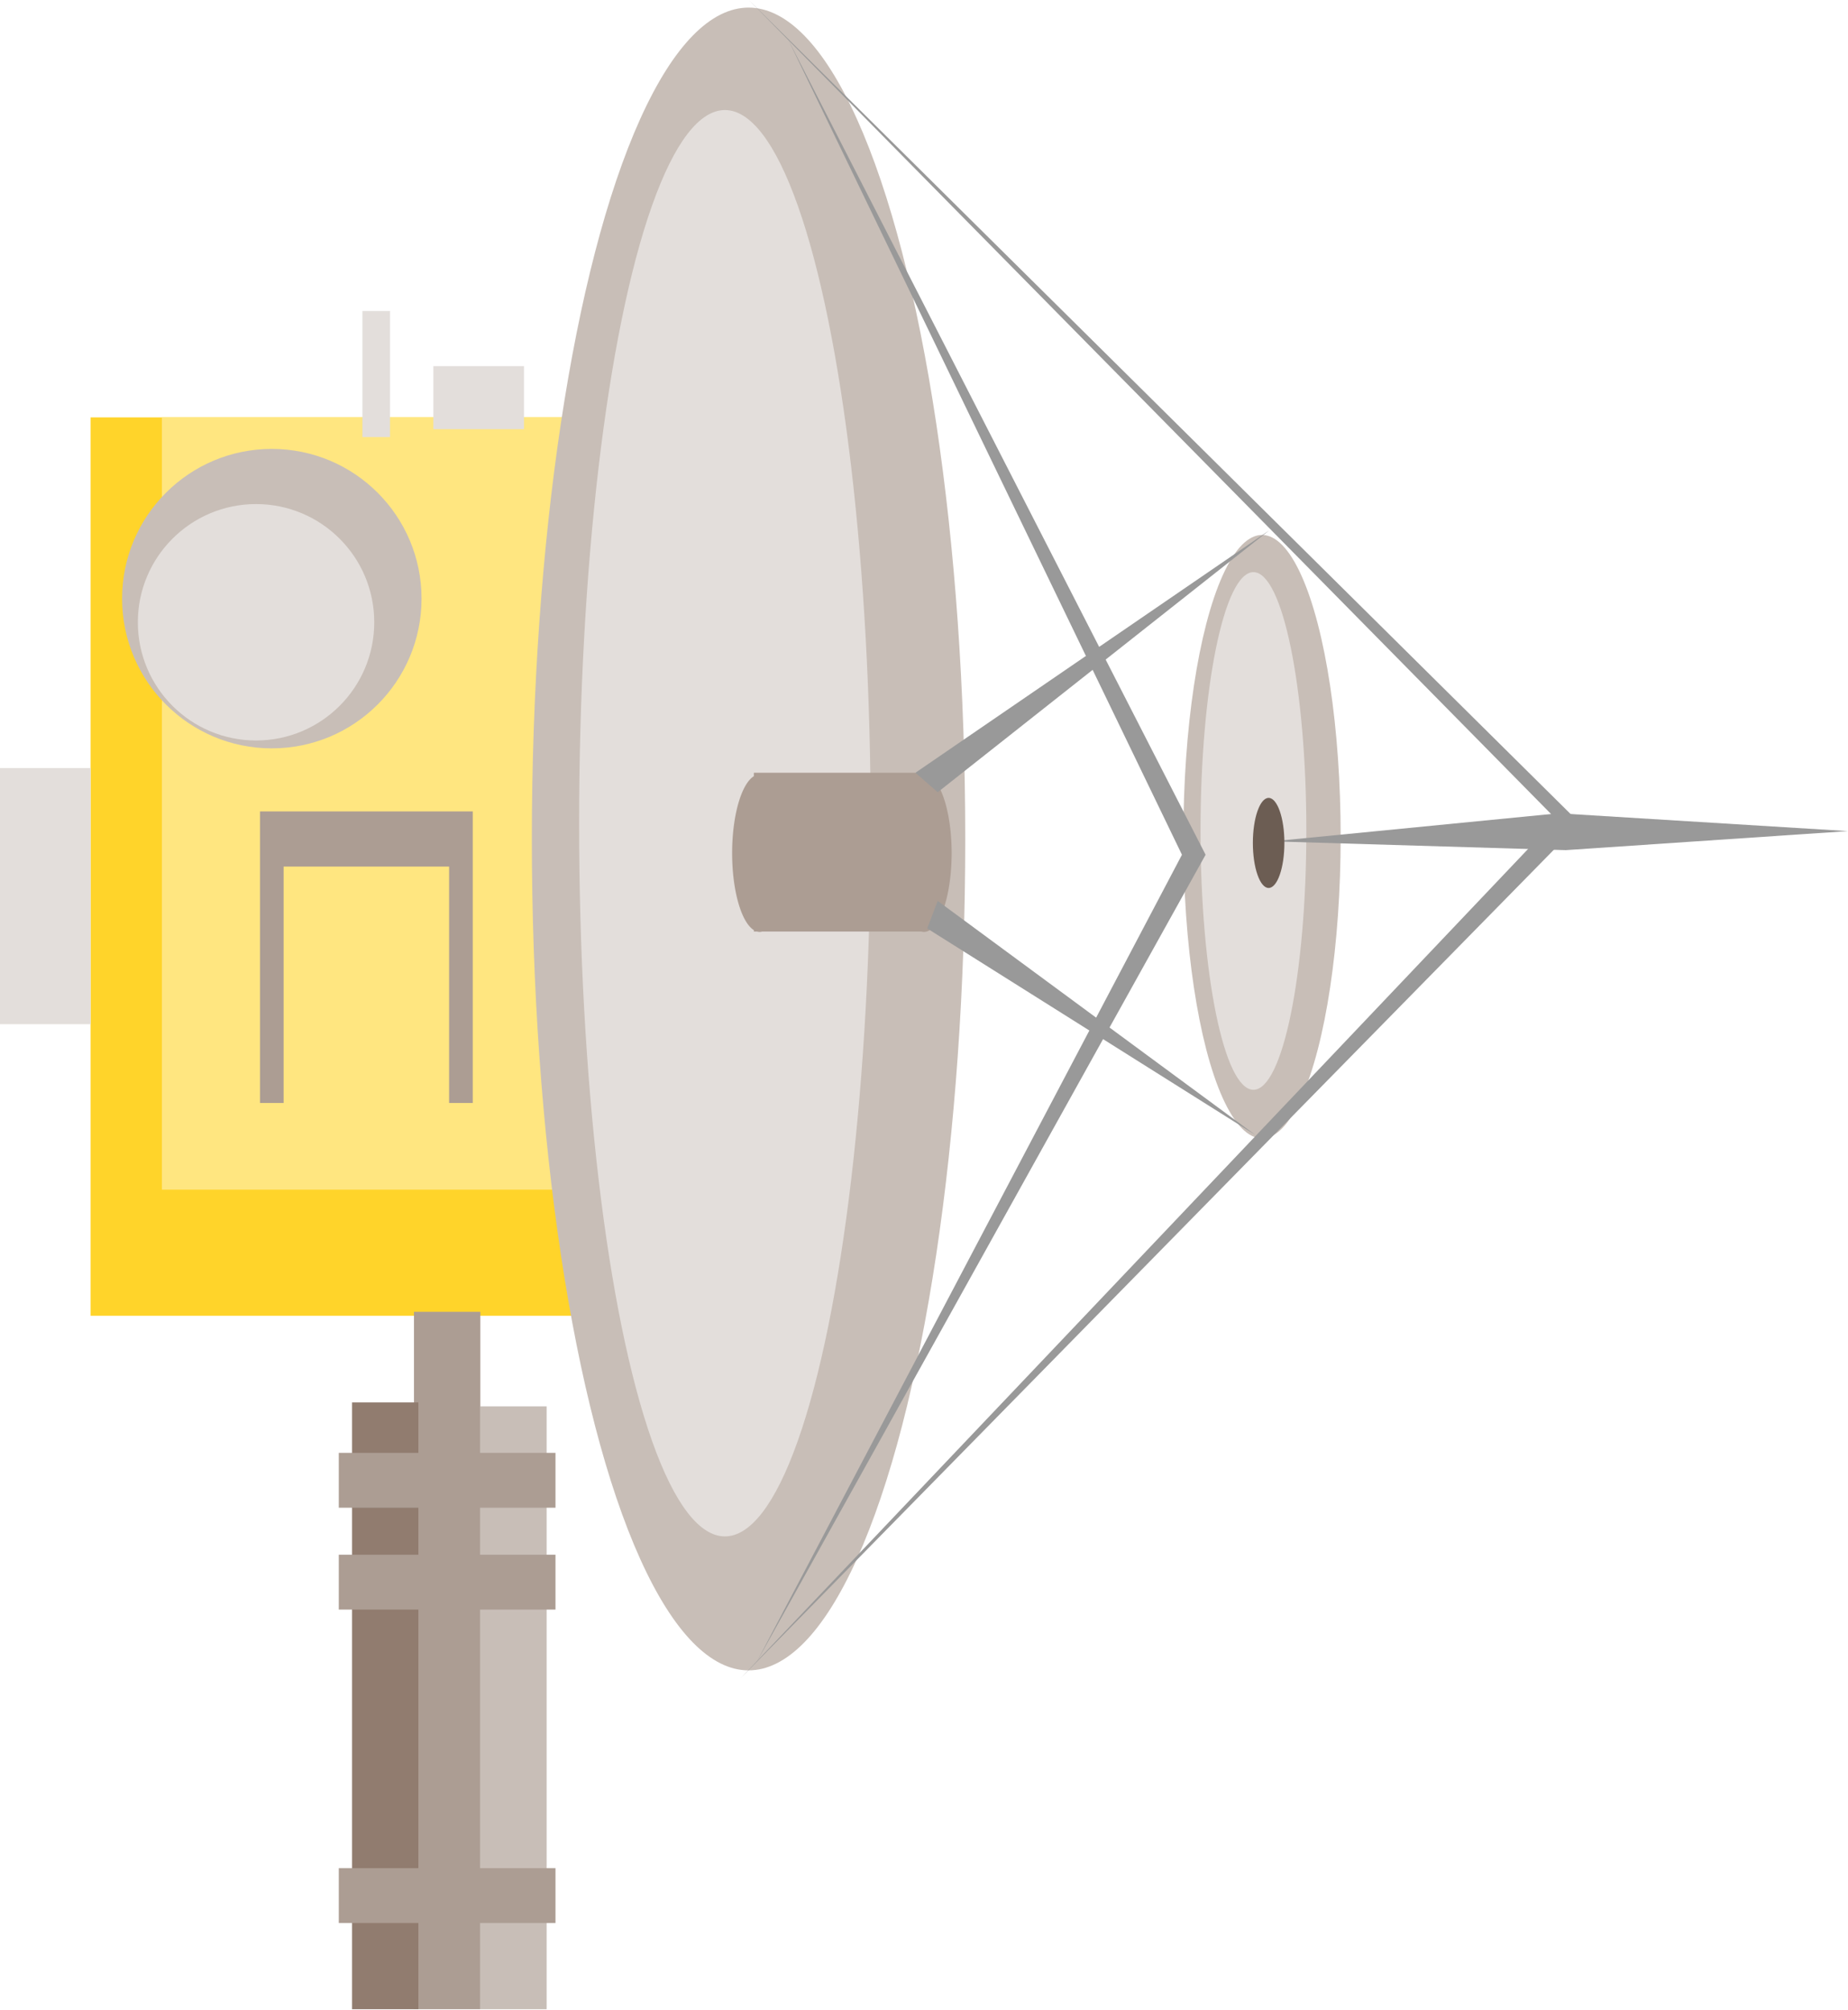 <?xml version="1.0" encoding="UTF-8" standalone="no"?>
<!-- Created with Inkscape (http://www.inkscape.org/) -->

<svg
   xmlns:dc="http://purl.org/dc/elements/1.1/"
   xmlns:cc="http://creativecommons.org/ns#"
   xmlns:rdf="http://www.w3.org/1999/02/22-rdf-syntax-ns#"
   xmlns:svg="http://www.w3.org/2000/svg"
   xmlns="http://www.w3.org/2000/svg"
   xmlns:sodipodi="http://sodipodi.sourceforge.net/DTD/sodipodi-0.dtd"
   xmlns:inkscape="http://www.inkscape.org/namespaces/inkscape"
   width="211.891mm"
   height="230.414mm"
   viewBox="0 0 750.794 816.429"
   id="svg4697"
   version="1.1"
   inkscape:version="0.91 r13725"
   sodipodi:docname="NewHorizons.svg">
  <defs
     id="defs4699" />
  <sodipodi:namedview
     id="base"
     pagecolor="#ffffff"
     bordercolor="#666666"
     borderopacity="1.0"
     inkscape:pageopacity="0.0"
     inkscape:pageshadow="2"
     inkscape:zoom="0.35"
     inkscape:cx="-48.174399"
     inkscape:cy="291.07149"
     inkscape:document-units="px"
     inkscape:current-layer="layer1"
     showgrid="false"
     inkscape:window-width="1920"
     inkscape:window-height="1017"
     inkscape:window-x="-8"
     inkscape:window-y="-8"
     inkscape:window-maximized="1"
     fit-margin-top="0"
     fit-margin-left="0"
     fit-margin-right="0"
     fit-margin-bottom="0" />
  <g
     inkscape:label="1. réteg"
     inkscape:groupmode="layer"
     id="layer1"
     transform="translate(-1.746,-7.005)">
    <g
       id="g4384"
       transform="matrix(4.482,0,0,4.482,-223.973,-1415.524)">
      <rect
         y="355.219"
         x="58.571"
         height="81.429"
         width="51.429"
         id="rect4325"
         style="opacity:1;fill:#ffd42a;stroke:none" />
      <rect
         style="opacity:1;fill:#ffe680;stroke:none"
         id="rect4329"
         width="44.211"
         height="70"
         x="65.038"
         y="355.219" />
      <circle
         r="13.571"
         cy="371.648"
         cx="75"
         id="path4327"
         style="opacity:1;fill:#c8beb7;stroke:none" />
      <circle
         style="opacity:1;fill:#e3dedb;stroke:none"
         id="circle4331"
         cx="73.571"
         cy="373.791"
         r="10.714" />
      <rect
         y="444.862"
         x="93.899"
         height="54.643"
         width="6.013"
         id="rect4333"
         style="opacity:1;fill:#c8beb7;stroke:none" />
      <rect
         style="opacity:1;fill:#ac9d93;stroke:none"
         id="rect4337"
         width="6.013"
         height="63.214"
         x="87.886"
         y="436.291" />
      <rect
         y="444.505"
         x="82.274"
         height="55"
         width="6.013"
         id="rect4339"
         style="opacity:1;fill:#917c6f;stroke:none" />
      <rect
         transform="matrix(1.7600924e-8,1,-1,3.9698152e-8,0,0)"
         y="-100.714"
         x="449.076"
         height="19.643"
         width="4.972"
         id="rect4341"
         style="opacity:1;fill:#ac9d93;stroke:none" />
      <rect
         style="opacity:1;fill:#ac9d93;stroke:none"
         id="rect4343"
         width="4.972"
         height="19.643"
         x="458.309"
         y="-100.714"
         transform="matrix(1.7600924e-8,1,-1,3.9698152e-8,0,0)" />
      <rect
         transform="matrix(1.7600924e-8,1,-1,3.9698152e-8,0,0)"
         y="-100.714"
         x="486.72"
         height="19.643"
         width="4.972"
         id="rect4345"
         style="opacity:1;fill:#ac9d93;stroke:none" />
      <ellipse
         ry="75.357"
         rx="19.643"
         cy="393.434"
         cx="118.214"
         id="path4347"
         style="opacity:1;fill:#c8beb7;stroke:none" />
      <ellipse
         ry="64.643"
         rx="13.214"
         cy="392.005"
         cx="116.071"
         id="path4349"
         style="opacity:1;fill:#e3dedb;stroke:none" />
      <ellipse
         style="opacity:1;fill:#c8beb7;stroke:none"
         id="ellipse4351"
         cx="164.758"
         cy="393.224"
         rx="7.129"
         ry="27.348" />
      <ellipse
         style="opacity:1;fill:#e3dedb;stroke:none"
         id="ellipse4353"
         cx="163.98"
         cy="392.706"
         rx="4.796"
         ry="23.459" />
      <rect
         y="387.005"
         x="50.357"
         height="23.214"
         width="8.214"
         id="rect4355"
         style="opacity:1;fill:#e3dedb;stroke:none" />
      <rect
         y="350.576"
         x="89.643"
         height="5.714"
         width="8.214"
         id="rect4357"
         style="opacity:1;fill:#e3dedb;stroke:none" />
      <rect
         y="345.576"
         x="83.214"
         height="11.429"
         width="2.5"
         id="rect4359"
         style="opacity:1;fill:#e3dedb;stroke:none" />
      <path
         inkscape:connector-curvature="0"
         id="path4361"
         d="m 117.5,469.505 76.071,-77.5 -75.357,-74.643 73.214,74.286 z"
         style="color:#000000;clip-rule:nonzero;display:inline;overflow:visible;visibility:visible;opacity:1;isolation:auto;mix-blend-mode:normal;color-interpolation:sRGB;color-interpolation-filters:linearRGB;solid-color:#000000;solid-opacity:1;fill:#999999;fill-opacity:1;fill-rule:evenodd;stroke:none;stroke-width:1px;stroke-linecap:butt;stroke-linejoin:miter;stroke-miterlimit:4;stroke-dasharray:none;stroke-dashoffset:0;stroke-opacity:1;color-rendering:auto;image-rendering:auto;shape-rendering:auto;text-rendering:auto;enable-background:accumulate" />
      <path
         inkscape:connector-curvature="0"
         id="path4363"
         d="M 118.929,468.076 157.5,394.862 121.786,320.934 159.643,394.862 Z"
         style="color:#000000;clip-rule:nonzero;display:inline;overflow:visible;visibility:visible;opacity:1;isolation:auto;mix-blend-mode:normal;color-interpolation:sRGB;color-interpolation-filters:linearRGB;solid-color:#000000;solid-opacity:1;fill:#999999;fill-opacity:1;fill-rule:evenodd;stroke:none;stroke-width:1px;stroke-linecap:butt;stroke-linejoin:miter;stroke-miterlimit:4;stroke-dasharray:none;stroke-dashoffset:0;stroke-opacity:1;color-rendering:auto;image-rendering:auto;shape-rendering:auto;text-rendering:auto;enable-background:accumulate" />
      <path
         sodipodi:nodetypes="ccccc"
         inkscape:connector-curvature="0"
         id="path4365"
         d="m 165.714,393.647 25.923,-2.543 26.219,1.616 -25.566,1.724 z"
         style="color:#000000;clip-rule:nonzero;display:inline;overflow:visible;visibility:visible;opacity:1;isolation:auto;mix-blend-mode:normal;color-interpolation:sRGB;color-interpolation-filters:linearRGB;solid-color:#000000;solid-opacity:1;fill:#999999;fill-opacity:1;fill-rule:evenodd;stroke:none;stroke-width:1px;stroke-linecap:butt;stroke-linejoin:miter;stroke-miterlimit:4;stroke-dasharray:none;stroke-dashoffset:0;stroke-opacity:1;color-rendering:auto;image-rendering:auto;shape-rendering:auto;text-rendering:auto;enable-background:accumulate" />
      <path
         inkscape:connector-curvature="0"
         id="path4367"
         d="m 118.694,387.429 0,0.314 a 2.5,7.143 0 0 0 -1.969,6.971 2.5,7.143 0 0 0 1.969,6.979 l 0,0.131 0.295,0 a 2.5,7.143 0 0 0 0.236,0.033 2.5,7.143 0 0 0 0.221,-0.033 l 14.443,0 a 2.5,7.143 0 0 0 0.234,0.033 2.5,7.143 0 0 0 0.223,-0.033 2.5,7.143 0 0 0 0.004,-0.002 2.5,7.143 0 0 0 2.273,-7.107 2.5,7.143 0 0 0 -2.273,-7.111 l 0,-0.174 -15.656,0 z"
         style="opacity:1;fill:#ac9d93;stroke:none" />
      <ellipse
         style="opacity:1;fill:#6c5d53;stroke:none"
         id="ellipse4369"
         cx="165.357"
         cy="393.791"
         rx="1.429"
         ry="4.082" />
      <path
         inkscape:connector-curvature="0"
         id="path4376"
         d="m 133.34,387.429 32.072,-21.971 -30.052,23.739 z"
         style="color:#000000;clip-rule:nonzero;display:inline;overflow:visible;visibility:visible;opacity:1;isolation:auto;mix-blend-mode:normal;color-interpolation:sRGB;color-interpolation-filters:linearRGB;solid-color:#000000;solid-opacity:1;fill:#999999;fill-opacity:1;fill-rule:evenodd;stroke:none;stroke-width:1px;stroke-linecap:butt;stroke-linejoin:miter;stroke-miterlimit:4;stroke-dasharray:none;stroke-dashoffset:0;stroke-opacity:1;color-rendering:auto;image-rendering:auto;shape-rendering:auto;text-rendering:auto;enable-background:accumulate" />
      <path
         sodipodi:nodetypes="cccc"
         inkscape:connector-curvature="0"
         id="path4378"
         d="m 135.36,399.046 28.789,21.213 -29.741,-18.716 z"
         style="color:#000000;clip-rule:nonzero;display:inline;overflow:visible;visibility:visible;opacity:1;isolation:auto;mix-blend-mode:normal;color-interpolation:sRGB;color-interpolation-filters:linearRGB;solid-color:#000000;solid-opacity:1;fill:#999999;fill-opacity:1;fill-rule:evenodd;stroke:none;stroke-width:1px;stroke-linecap:butt;stroke-linejoin:miter;stroke-miterlimit:4;stroke-dasharray:none;stroke-dashoffset:0;stroke-opacity:1;color-rendering:auto;image-rendering:auto;shape-rendering:auto;text-rendering:auto;enable-background:accumulate" />
      <rect
         y="390.934"
         x="73.929"
         height="26.429"
         width="19.286"
         id="rect4380"
         style="opacity:1;fill:#ac9d93;stroke:none" />
      <rect
         y="395.934"
         x="76.071"
         height="24.286"
         width="15"
         id="rect4382"
         style="opacity:1;fill:#ffe680;stroke:none" />
    </g>
  </g>
</svg>
